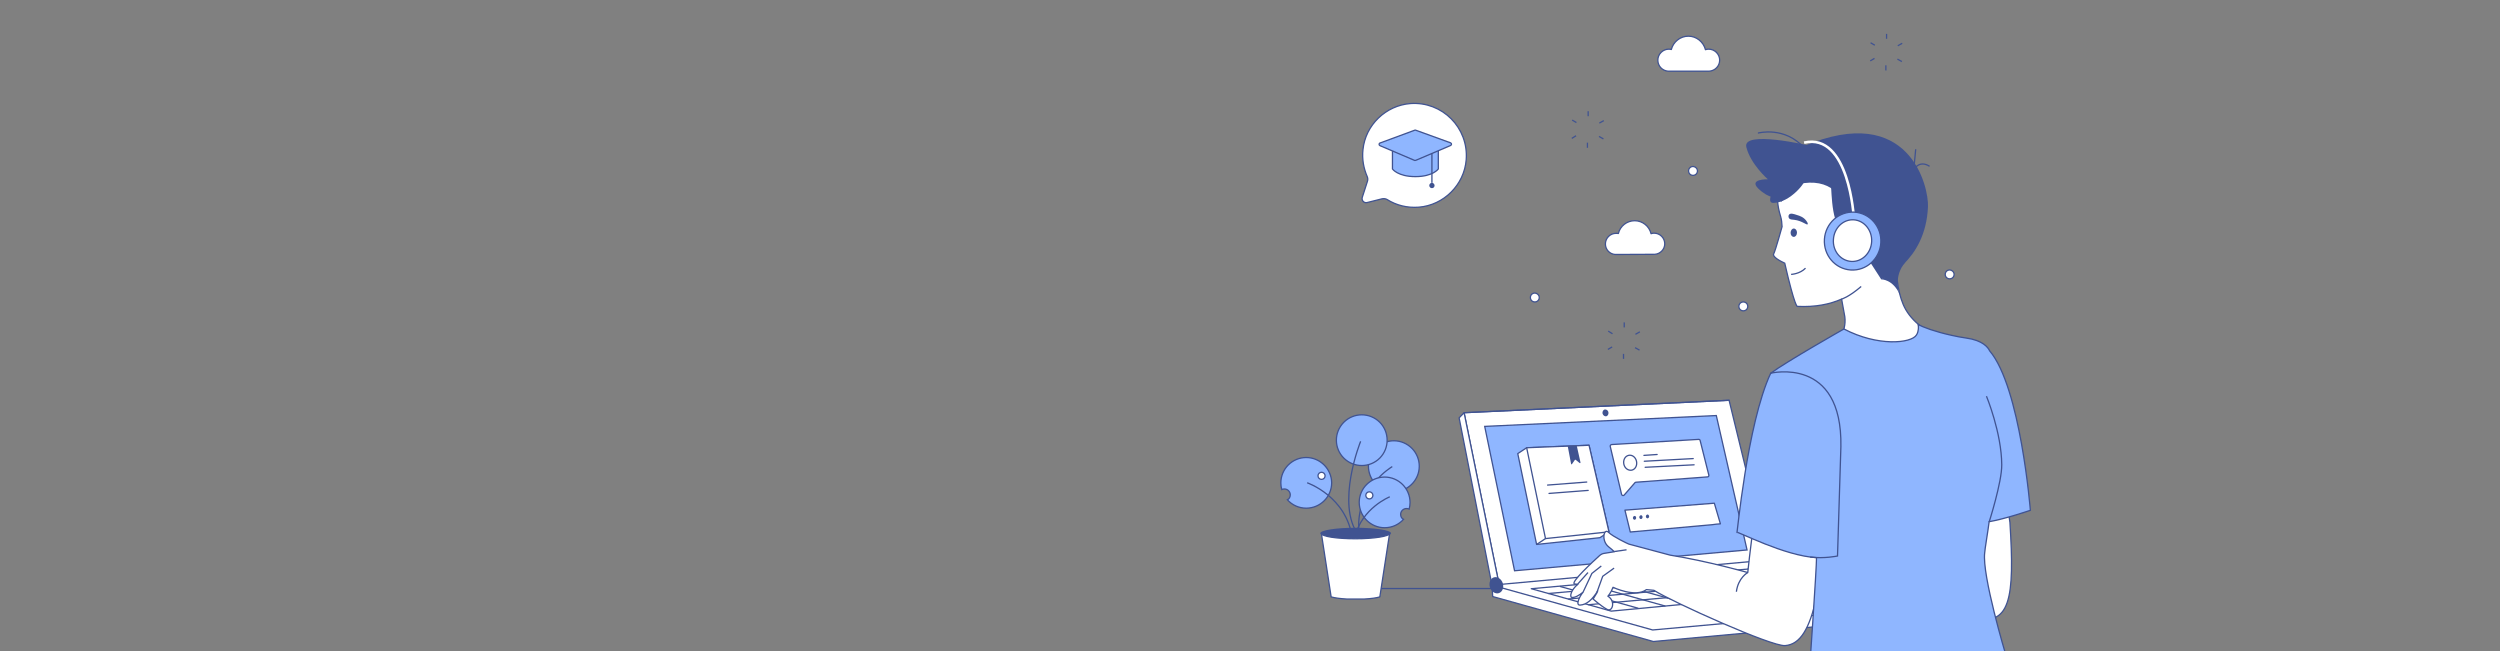 <svg width="1920" height="500" viewBox="0 0 1920 500" fill="none" xmlns="http://www.w3.org/2000/svg">
<rect x="0" y="0" width="1920" height="500" fill="#808080" stroke="none"/>
<g clip-path="url(#clip0)">
<path d="M1463.63 237.771C1452.44 218.519 1456.67 177.967 1456.67 177.967L1454.21 180.288C1465.4 150.933 1455.98 139.054 1455.98 139.054C1428.27 97.819 1386.78 125.127 1386.78 125.127C1386.78 125.127 1356.34 130.042 1367.53 166.361C1368.21 168.546 1368.49 171.277 1368.62 174.008C1368.49 174.281 1363.84 191.621 1362.21 194.898C1360.98 197.219 1367.12 200.496 1370.67 202.134C1378.59 236.542 1380.36 235.313 1380.36 235.313C1394.28 235.996 1405.34 233.675 1414.35 229.715C1415.58 236.133 1416.81 243.233 1416.81 243.233C1419.81 266.99 1386.37 282.283 1386.37 282.283L1449.84 306.313L1513.04 266.034C1513.04 265.761 1477.28 261.256 1463.63 237.771Z" fill="white" stroke="#405391" stroke-miterlimit="10"/>
<path d="M1145.85 449.406L1358.25 430.017L1481.65 464.561L1482.19 473.3L1269.79 492.688L1146.39 458.144L1145.85 449.406Z" fill="white" stroke="#405391" stroke-miterlimit="10" stroke-linejoin="round"/>
<path d="M1151.58 450.225L1359.75 437.937L1327.94 307.406L1124.42 316.963L1151.58 450.225Z" fill="white" stroke="#405391" stroke-miterlimit="10" stroke-linejoin="round"/>
<path d="M1235.26 316.554C1235.53 317.919 1234.85 319.421 1233.62 319.694C1232.39 319.967 1231.16 319.011 1230.75 317.646C1230.48 316.281 1231.16 314.779 1232.39 314.506C1233.62 314.233 1234.99 315.188 1235.26 316.554Z" fill="#405391"/>
<path d="M1124.42 316.963L1327.94 307.406L1124.42 316.963L1151.58 450.225L1145.85 449.542L1120.6 320.923L1124.42 316.963Z" fill="white"/>
<path d="M1124.42 316.963L1327.94 307.406L1124.42 316.963ZM1124.42 316.963L1151.58 450.225L1145.85 449.542L1120.6 320.923L1124.42 316.963Z" stroke="#405391" stroke-miterlimit="10" stroke-linejoin="round"/>
<path d="M1140.25 327.477L1318.12 319.148L1341.73 422.371L1163.18 438.346L1140.25 327.477Z" fill="#8FB6FF" stroke="#405391" stroke-miterlimit="10"/>
<path d="M1145.85 449.406L1269.25 483.813L1481.65 464.561L1358.25 430.017L1145.85 449.406Z" fill="white" stroke="#405391" stroke-miterlimit="10" stroke-linejoin="round"/>
<path d="M1237.44 469.34L1176.02 452.137L1357.7 435.615L1417.49 452.273L1237.44 469.34Z" fill="white" stroke="#405391" stroke-miterlimit="10" stroke-linejoin="round"/>
<path d="M1189.12 455.823L1371.49 439.438" stroke="#405391" stroke-miterlimit="10" stroke-linejoin="round"/>
<path d="M1204.41 460.056L1386.78 443.808" stroke="#405391" stroke-miterlimit="10" stroke-linejoin="round"/>
<path d="M1219.7 464.425L1402.07 448.04" stroke="#405391" stroke-miterlimit="10" stroke-linejoin="round"/>
<path d="M1197.99 450.361L1258.19 467.156" stroke="#405391" stroke-miterlimit="10" stroke-linejoin="round"/>
<path d="M1218.33 448.587L1278.67 465.381" stroke="#405391" stroke-miterlimit="10" stroke-linecap="round" stroke-linejoin="round"/>
<path d="M1235.8 446.812L1296.14 463.606" stroke="#405391" stroke-miterlimit="10" stroke-linecap="round" stroke-linejoin="round"/>
<path d="M1253.41 445.173L1313.61 461.967" stroke="#405391" stroke-miterlimit="10" stroke-linecap="round" stroke-linejoin="round"/>
<path d="M1270.89 443.398L1331.08 460.192" stroke="#405391" stroke-miterlimit="10" stroke-linecap="round" stroke-linejoin="round"/>
<path d="M1289.18 442.033L1348.69 458.554" stroke="#405391" stroke-miterlimit="10" stroke-linecap="round" stroke-linejoin="round"/>
<path d="M1306.65 440.258L1366.71 456.915" stroke="#405391" stroke-miterlimit="10" stroke-linecap="round" stroke-linejoin="round"/>
<path d="M1324.4 438.619L1384.18 455.277" stroke="#405391" stroke-miterlimit="10" stroke-linecap="round" stroke-linejoin="round"/>
<path d="M1342.55 437.117L1401.66 453.502" stroke="#405391" stroke-miterlimit="10" stroke-linecap="round" stroke-linejoin="round"/>
<path d="M1237.85 341.404L1304.6 337.444C1305.15 337.444 1305.56 337.717 1305.69 338.263L1312.38 364.888C1312.52 365.571 1312.11 366.254 1311.43 366.254L1256.42 370.35C1256.14 370.35 1256.01 370.486 1255.73 370.623L1247.27 380.317C1246.59 380.863 1245.63 380.59 1245.36 379.635L1236.62 342.633C1236.62 342.087 1237.17 341.404 1237.85 341.404Z" fill="white" stroke="#405391" stroke-miterlimit="10" stroke-linejoin="round"/>
<path d="M1247.95 391.787L1316.61 386.462L1321.26 402.3L1317.98 402.573L1314.84 402.983L1252.05 408.581L1247.95 391.787Z" fill="white" stroke="#405391" stroke-miterlimit="10" stroke-linejoin="round"/>
<path d="M1235.67 408.444L1220.38 341.95L1172.47 343.862L1165.64 348.367L1180.11 418.138L1228.71 412.95L1235.67 408.444Z" fill="white" stroke="#405391" stroke-miterlimit="10" stroke-linejoin="round"/>
<path d="M1172.47 343.862L1220.38 341.95L1235.67 408.444L1186.94 413.633L1172.47 343.862Z" fill="white" stroke="#405391" stroke-miterlimit="10" stroke-linejoin="round"/>
<path d="M1180.11 418.138L1186.94 413.633" stroke="#405391" stroke-miterlimit="10"/>
<path d="M1204 342.633L1206.59 356.287C1206.59 356.696 1207.14 356.696 1207.28 356.423L1209.46 353.283C1209.6 353.01 1210.01 353.01 1210.14 353.146L1213.14 355.604C1213.42 355.877 1213.83 355.604 1213.83 355.194L1210.96 342.36L1204 342.633Z" fill="#405391"/>
<path d="M1188.57 372.534L1218.6 370.213" stroke="#405391" stroke-miterlimit="10" stroke-linecap="round" stroke-linejoin="round"/>
<path d="M1189.67 378.952L1219.7 376.631" stroke="#405391" stroke-miterlimit="10" stroke-linecap="round" stroke-linejoin="round"/>
<path d="M1262.56 349.733L1272.66 349.05" stroke="#405391" stroke-miterlimit="10" stroke-linecap="round" stroke-linejoin="round"/>
<path d="M1262.83 354.238L1300.37 352.19" stroke="#405391" stroke-miterlimit="10" stroke-linecap="round" stroke-linejoin="round"/>
<path d="M1263.51 358.881L1301.05 356.969" stroke="#405391" stroke-miterlimit="10" stroke-linecap="round" stroke-linejoin="round"/>
<path d="M1256.83 354.238C1257.51 357.379 1256.01 360.383 1253.28 361.065C1250.55 361.612 1247.82 359.7 1247.13 356.56C1246.45 353.419 1247.95 350.415 1250.68 349.733C1253.41 349.05 1256.14 351.098 1256.83 354.238Z" fill="white" stroke="#405391" stroke-miterlimit="10" stroke-linejoin="round"/>
<path d="M1256.55 397.385C1256.69 398.204 1256.28 398.886 1255.6 399.159C1254.91 399.296 1254.23 398.75 1254.1 398.067C1253.96 397.248 1254.37 396.565 1255.05 396.292C1255.73 396.019 1256.42 396.565 1256.55 397.385Z" fill="#405391"/>
<path d="M1261.47 396.838C1261.6 397.658 1261.19 398.34 1260.51 398.613C1259.83 398.75 1259.15 398.204 1259.01 397.521C1258.87 396.702 1259.28 396.019 1259.97 395.746C1260.65 395.473 1261.33 396.019 1261.47 396.838Z" fill="#405391"/>
<path d="M1266.52 396.292C1266.65 397.112 1266.24 397.794 1265.56 398.067C1264.88 398.204 1264.2 397.658 1264.06 396.975C1263.92 396.156 1264.33 395.473 1265.02 395.2C1265.56 394.927 1266.24 395.473 1266.52 396.292Z" fill="#405391"/>
<path d="M1510.86 277.367C1510.86 277.367 1508.13 262.348 1506.63 314.779C1505.26 363.933 1504.72 415.544 1504.72 415.544C1504.72 415.544 1478.1 416.363 1449.57 428.788L1431.14 436.435C1431.14 436.435 1479.05 462.923 1513.04 473.573C1544.44 483.267 1547.31 459.373 1543.62 401.071C1543.62 401.071 1525.87 281.463 1510.86 277.367Z" fill="white" stroke="#405391" stroke-miterlimit="10" stroke-linejoin="round"/>
<path d="M1385 112.292C1385 112.292 1345.01 133.592 1367.94 155.029L1395.1 127.858L1385 112.292Z" fill="#405391"/>
<path d="M1444.79 214.559C1444.79 214.559 1453.8 214.286 1459.12 226.438C1459.12 226.438 1453.25 212.648 1463.49 201.179L1444.79 214.559Z" fill="#405391"/>
<path d="M1385 112.292C1385 112.292 1336.13 160.217 1365.35 146.837C1426.64 118.846 1423.5 189.437 1423.5 189.437C1423.5 189.437 1431.96 181.79 1428.82 189.846L1444.79 214.56C1444.79 214.56 1478.92 201.725 1480.69 158.715C1481.37 144.106 1467.04 77.612 1385 112.292Z" fill="#405391"/>
<path d="M1406.02 140.692C1406.98 148.065 1406.02 177.285 1418.99 179.469C1431.96 181.654 1416.81 142.74 1416.81 142.74L1406.02 140.692Z" fill="#405391"/>
<path d="M1364.94 298.121C1349.51 367.756 1342.28 439.711 1342.28 439.711C1342.28 439.711 1311.7 430.973 1282.62 426.331L1250.96 417.865C1249.86 417.456 1238.94 412.267 1235.39 408.854C1231.71 405.167 1229.53 415.408 1235.53 420.05C1237.31 421.415 1238.67 422.644 1239.76 423.736L1232.12 424.965C1230.75 425.102 1229.53 425.785 1228.57 426.604C1223.25 431.383 1205.91 447.494 1209.19 448.45C1210.01 448.723 1210.96 448.723 1211.92 448.586C1206.05 453.502 1205.5 458.554 1207.14 458.827C1209.6 459.1 1212.74 457.325 1215.87 454.731C1213.14 457.871 1209.73 464.971 1213.55 464.698C1218.6 464.425 1222.97 460.465 1227.07 453.775C1227.07 453.775 1226.11 455.55 1226.52 455.14L1223.52 460.056C1223.52 460.056 1229.66 465.517 1234.17 467.975C1238.4 470.433 1240.99 461.558 1234.85 457.871C1234.85 457.871 1237.03 455.686 1238.81 451.044C1238.81 451.044 1255.87 459.236 1264.47 452.819L1270.2 453.365C1285.08 462.65 1360.57 496.648 1370.94 495.829C1394.42 494.054 1398.93 447.904 1410.26 346.865C1410.12 346.729 1371.9 266.854 1364.94 298.121Z" fill="white" stroke="#405391" stroke-miterlimit="10" stroke-linejoin="round"/>
<path d="M1342.28 439.711C1342.28 439.711 1334.91 443.671 1333.54 454.458" stroke="#405391" stroke-miterlimit="10"/>
<path d="M1527.65 400.661C1539.8 398.613 1559.32 391.923 1559.32 391.923C1559.32 391.923 1551.81 297.438 1528.06 269.448C1526.83 266.854 1522.87 261.392 1510.04 259.617C1506.22 259.071 1502.53 258.388 1498.98 257.569C1486.42 254.838 1476.32 251.152 1473.46 249.24C1473.46 249.24 1473.46 249.377 1473.46 249.513C1473.46 249.513 1473.32 249.377 1473.18 249.377C1473.18 249.377 1473.73 251.971 1472.91 254.838C1472.77 255.111 1472.77 255.384 1472.64 255.658C1472.64 255.794 1472.5 255.931 1472.5 256.067C1472.36 256.477 1472.09 256.886 1471.82 257.296C1467.86 263.713 1442.06 266.308 1416.13 252.654C1416.13 252.654 1371.63 277.913 1359.89 286.652C1341.73 325.429 1333.95 412.95 1333.95 408.854C1333.95 407.761 1370.94 427.15 1395.1 428.242C1395.24 435.069 1389.23 521.908 1389.23 521.908C1389.23 521.908 1493.93 527.233 1540.34 502.519C1540.34 502.519 1522.05 441.623 1524.24 424.556C1524.24 422.644 1527.1 405.713 1527.65 400.661Z" fill="#8FB6FF" stroke="#405391" stroke-miterlimit="10"/>
<path d="M1389.23 111.746C1389.23 111.746 1337.91 99.731 1341.18 112.975C1344.46 126.219 1357.7 137.688 1357.7 137.688C1357.7 137.688 1342.55 137.279 1350.47 144.925C1358.38 152.571 1365.07 152.025 1365.07 152.025L1389.23 111.746Z" fill="#405391"/>
<path d="M1414.35 229.715C1414.35 229.715 1419.67 228.35 1429.37 220.021" stroke="#405391" stroke-miterlimit="10"/>
<path d="M1423.77 167.59C1423.77 167.59 1420.22 101.506 1385.55 109.562" stroke="white" stroke-width="2" stroke-miterlimit="10"/>
<path d="M1444.47 186.537C1445.26 174.271 1436.21 163.703 1424.24 162.932C1412.28 162.161 1401.95 171.479 1401.15 183.745C1400.36 196.01 1409.42 206.579 1421.38 207.35C1433.34 208.121 1443.68 198.802 1444.47 186.537Z" fill="#8FB6FF" stroke="#405391" stroke-miterlimit="10"/>
<path d="M1437.42 185.75C1436.87 194.625 1429.78 201.315 1421.72 200.769C1413.53 200.223 1407.39 192.713 1408.07 183.838C1408.62 174.963 1415.72 168.273 1423.77 168.819C1431.82 169.365 1437.97 177.011 1437.42 185.75Z" fill="white" stroke="#405391" stroke-miterlimit="10"/>
<path d="M1375.17 178.787C1375.17 180.562 1376.27 181.927 1377.63 181.927C1379 181.927 1380.09 180.425 1380.09 178.65C1380.09 176.875 1379 175.51 1377.63 175.51C1376.27 175.51 1375.17 177.012 1375.17 178.787Z" fill="#405391"/>
<path d="M1387.19 169.502C1385.14 166.771 1382.41 165.815 1380.09 165.133C1377.63 164.313 1375.17 163.494 1374.08 164.723C1373.4 165.406 1373.4 166.771 1373.95 167.59C1374.76 168.683 1376.4 168.683 1377.9 168.819C1384.05 169.502 1387.6 173.188 1388.28 172.233C1388.69 171.55 1387.73 170.185 1387.19 169.502Z" fill="#405391"/>
<path d="M1375.58 210.736C1375.58 210.736 1382.27 210.463 1386.64 205.958" stroke="#405391" stroke-miterlimit="10"/>
<path d="M1350.06 102.188C1350.47 102.188 1370.67 96.59 1385.96 113.931" stroke="#405391" stroke-miterlimit="10"/>
<path d="M1471.27 114.613L1469.77 130.315C1469.77 130.315 1473.87 122.533 1481.92 127.721" stroke="#405391" stroke-miterlimit="10"/>
<path d="M1370.26 131.681C1370.26 131.681 1353.2 155.848 1361.93 155.848C1375.17 155.711 1388.14 138.644 1385.82 137.688C1383.23 136.869 1370.26 131.681 1370.26 131.681Z" fill="#405391"/>
<path d="M1215.87 454.594L1222.56 440.394L1229.8 434.66" fill="white"/>
<path d="M1215.87 454.594L1222.56 440.394L1229.8 434.66" stroke="#405391" stroke-miterlimit="10"/>
<path d="M1211.78 448.45L1219.56 439.711" stroke="#405391" stroke-miterlimit="10"/>
<path d="M1239.63 436.298L1230.89 442.579L1226.39 455.004" fill="white"/>
<path d="M1239.63 436.298L1230.89 442.579L1226.39 455.004" stroke="#405391" stroke-miterlimit="10" stroke-linejoin="round"/>
<path d="M1359.75 286.652C1359.75 286.652 1415.03 272.998 1413.8 343.042L1411.21 427.013C1411.21 427.013 1400.84 429.198 1390.19 427.833" stroke="#405391" stroke-miterlimit="10"/>
<path d="M1525.6 304.265C1525.6 304.265 1537.2 332.256 1537.34 356.969C1537.48 370.213 1527.65 400.934 1527.65 400.934" stroke="#405391" stroke-miterlimit="10"/>
<path d="M1239.63 423.6L1249.18 422.235" stroke="#405391" stroke-miterlimit="10" stroke-linejoin="round"/>
<path d="M1044.97 452H1146.39" stroke="#405391" stroke-miterlimit="10" stroke-linejoin="round"/>
<path d="M1342.28 235.313C1342.28 237.225 1340.78 238.727 1338.86 238.727C1336.95 238.727 1335.45 237.225 1335.45 235.313C1335.45 233.402 1336.95 231.9 1338.86 231.9C1340.78 231.9 1342.28 233.402 1342.28 235.313Z" fill="white" stroke="#405391" stroke-miterlimit="10" stroke-linejoin="round"/>
<path d="M1500.76 210.737C1500.76 212.648 1499.26 214.15 1497.34 214.15C1495.43 214.15 1493.93 212.648 1493.93 210.737C1493.93 208.825 1495.43 207.323 1497.34 207.323C1499.26 207.46 1500.76 208.962 1500.76 210.737Z" fill="white" stroke="#405391" stroke-miterlimit="10" stroke-linejoin="round"/>
<path d="M1303.65 131.271C1303.65 133.183 1302.15 134.685 1300.23 134.685C1298.32 134.685 1296.82 133.183 1296.82 131.271C1296.82 129.36 1298.32 127.858 1300.23 127.858C1302.15 127.994 1303.65 129.496 1303.65 131.271Z" fill="white" stroke="#405391" stroke-miterlimit="10" stroke-linejoin="round"/>
<path d="M1182.16 228.487C1182.16 230.398 1180.66 231.9 1178.75 231.9C1176.83 231.9 1175.33 230.398 1175.33 228.487C1175.33 226.575 1176.83 225.073 1178.75 225.073C1180.66 225.21 1182.16 226.712 1182.16 228.487Z" fill="white" stroke="#405391" stroke-miterlimit="10" stroke-linejoin="round"/>
<path d="M1270.89 195.308C1275.12 195.035 1278.53 191.485 1278.53 187.252C1278.53 182.746 1274.84 179.06 1270.34 179.06C1269.52 179.06 1268.7 179.196 1268.02 179.469C1266.65 173.735 1261.47 169.502 1255.46 169.502C1249.45 169.502 1244.27 173.598 1242.9 179.333C1242.36 179.196 1241.67 179.196 1241.13 179.196C1236.62 179.196 1232.94 182.883 1232.94 187.388C1232.94 191.621 1236.21 195.171 1240.45 195.444L1270.89 195.308Z" fill="white" stroke="#405391" stroke-miterlimit="10" stroke-linejoin="round"/>
<path d="M1312.66 54.673C1317.16 54.4 1320.71 50.714 1320.71 46.208C1320.71 41.565 1316.89 37.742 1312.25 37.742C1311.43 37.742 1310.61 37.879 1309.79 38.152C1308.29 32.281 1302.96 27.775 1296.68 27.775C1290.41 27.775 1285.08 32.144 1283.58 38.015C1283.03 37.879 1282.35 37.742 1281.67 37.742C1277.03 37.742 1273.21 41.565 1273.21 46.208C1273.21 50.714 1276.62 54.264 1280.99 54.673H1312.66Z" fill="white" stroke="#405391" stroke-miterlimit="10" stroke-linejoin="round"/>
<path d="M1448.89 26V29.823" stroke="#405391" stroke-miterlimit="10" stroke-linejoin="round"/>
<path d="M1436.6 32.827L1439.88 34.738" stroke="#405391" stroke-miterlimit="10" stroke-linejoin="round"/>
<path d="M1436.33 46.754L1439.6 44.842" stroke="#405391" stroke-miterlimit="10" stroke-linejoin="round"/>
<path d="M1448.34 54.127V50.167" stroke="#405391" stroke-miterlimit="10" stroke-linejoin="round"/>
<path d="M1460.63 47.3L1457.21 45.388" stroke="#405391" stroke-miterlimit="10" stroke-linejoin="round"/>
<path d="M1460.9 33.237L1457.49 35.148" stroke="#405391" stroke-miterlimit="10" stroke-linejoin="round"/>
<path d="M1219.7 85.394V89.217" stroke="#405391" stroke-miterlimit="10" stroke-linejoin="round"/>
<path d="M1207.41 92.221L1210.69 94.133" stroke="#405391" stroke-miterlimit="10" stroke-linejoin="round"/>
<path d="M1207.14 106.285L1210.41 104.237" stroke="#405391" stroke-miterlimit="10" stroke-linejoin="round"/>
<path d="M1219.15 113.521V109.562" stroke="#405391" stroke-miterlimit="10" stroke-linejoin="round"/>
<path d="M1231.44 106.694L1228.02 104.783" stroke="#405391" stroke-miterlimit="10" stroke-linejoin="round"/>
<path d="M1231.71 92.631L1228.3 94.542" stroke="#405391" stroke-miterlimit="10" stroke-linejoin="round"/>
<path d="M1247.41 247.602V251.425" stroke="#405391" stroke-miterlimit="10" stroke-linejoin="round"/>
<path d="M1235.12 254.292L1238.4 256.34" stroke="#405391" stroke-miterlimit="10" stroke-linejoin="round"/>
<path d="M1234.85 268.356L1238.12 266.444" stroke="#405391" stroke-miterlimit="10" stroke-linejoin="round"/>
<path d="M1246.86 275.592V271.769" stroke="#405391" stroke-miterlimit="10" stroke-linejoin="round"/>
<path d="M1259.15 268.902L1255.73 266.99" stroke="#405391" stroke-miterlimit="10" stroke-linejoin="round"/>
<path d="M1259.42 254.839L1256.01 256.75" stroke="#405391" stroke-miterlimit="10" stroke-linejoin="round"/>
<path d="M1041.15 413.769C1056.15 413.769 1068.31 411.874 1068.31 409.537C1068.31 407.199 1056.15 405.304 1041.15 405.304C1026.15 405.304 1013.99 407.199 1013.99 409.537C1013.99 411.874 1026.15 413.769 1041.15 413.769Z" fill="#405391"/>
<path d="M1034.33 460.056H1047.84C1052.89 459.783 1057.12 459.237 1059.71 458.417L1067.22 409.673H1067.09C1067.09 411.858 1055.35 413.769 1041.01 413.769C1026.54 413.769 1014.94 411.994 1014.94 409.673H1014.81L1022.31 458.417C1025.18 459.237 1029.27 459.783 1034.33 460.056Z" fill="white" stroke="#405391" stroke-miterlimit="10" stroke-linejoin="round"/>
<path d="M1003.2 351.371C992.419 351.371 983.683 360.11 983.683 370.896C983.683 372.671 983.956 374.31 984.365 375.948C984.911 375.675 985.594 375.538 986.413 375.538C988.87 375.538 990.917 377.586 990.917 380.044C990.917 381.683 990.098 383.185 988.733 383.867C992.282 387.827 997.469 390.285 1003.2 390.285C1013.99 390.285 1022.72 381.546 1022.72 370.76C1022.59 360.11 1013.85 351.371 1003.2 351.371Z" fill="#8FB6FF" stroke="#405391" stroke-miterlimit="10"/>
<path d="M1017.67 365.435C1017.67 366.937 1016.44 368.165 1014.94 368.165C1013.44 368.165 1012.21 366.937 1012.21 365.435C1012.21 363.933 1013.44 362.704 1014.94 362.704C1016.44 362.704 1017.67 363.933 1017.67 365.435Z" fill="white" stroke="#405391" stroke-miterlimit="10" stroke-linejoin="round"/>
<path d="M1086.56 369.104C1092.67 360.218 1090.42 348.062 1081.53 341.952C1072.65 335.843 1060.5 338.093 1054.39 346.978C1048.28 355.864 1050.53 368.02 1059.41 374.13C1068.3 380.239 1080.45 377.989 1086.56 369.104Z" fill="#8FB6FF" stroke="#405391" stroke-miterlimit="10"/>
<path d="M1069.27 358.335C1069.27 358.335 1041.29 374.583 1043.61 407.079" stroke="#405391" stroke-miterlimit="10" stroke-linejoin="round"/>
<path d="M1032.14 351.917C1039.79 359.427 1052.07 359.427 1059.71 351.781C1067.22 344.135 1067.22 331.846 1059.58 324.2C1051.93 316.69 1039.65 316.69 1032 324.337C1024.36 332.119 1024.5 344.408 1032.14 351.917Z" fill="#8FB6FF" stroke="#405391" stroke-miterlimit="10"/>
<path d="M1044.97 338.946C1044.97 338.946 1025.45 387.144 1043.47 411.312" stroke="#405391" stroke-miterlimit="10" stroke-linejoin="round"/>
<path d="M1003.89 370.76C1003.89 370.76 1034.46 381.273 1038.56 413.633" stroke="#405391" stroke-miterlimit="10" stroke-linejoin="round"/>
<path d="M1063.4 366.39C1074.18 366.39 1082.92 375.129 1082.92 385.915C1082.92 387.69 1082.65 389.329 1082.24 390.967C1081.69 390.694 1081.01 390.558 1080.19 390.558C1077.73 390.558 1075.69 392.606 1075.69 395.063C1075.69 396.702 1076.5 398.204 1077.87 398.887C1074.32 402.846 1069.13 405.304 1063.4 405.304C1052.62 405.304 1043.88 396.565 1043.88 385.779C1043.88 375.129 1052.62 366.39 1063.4 366.39Z" fill="#8FB6FF" stroke="#405391" stroke-miterlimit="10"/>
<path d="M1048.93 380.454C1048.93 381.956 1050.16 383.185 1051.66 383.185C1053.16 383.185 1054.39 381.956 1054.39 380.454C1054.39 378.952 1053.16 377.723 1051.66 377.723C1050.16 377.723 1048.93 378.952 1048.93 380.454Z" fill="white" stroke="#405391" stroke-miterlimit="10" stroke-linejoin="round"/>
<path d="M1067.36 381.546C1067.36 381.546 1045.79 390.148 1040.47 412.677" stroke="#405391" stroke-miterlimit="10" stroke-linejoin="round"/>
<path d="M1154.18 448.04C1155.13 451.454 1153.77 454.731 1151.04 455.55C1148.31 456.369 1145.3 454.321 1144.21 450.908C1143.25 447.494 1144.62 444.217 1147.35 443.398C1150.08 442.579 1153.22 444.763 1154.18 448.04Z" fill="#405391"/>
<path d="M1083.19 79.523C1064.22 81.025 1048.66 96.044 1046.75 114.887C1045.93 122.26 1047.29 129.36 1050.02 135.64C1050.57 136.869 1050.57 138.098 1050.16 139.327L1046.2 151.615C1045.52 153.937 1047.57 156.121 1049.89 155.575L1061.35 152.708C1062.72 152.435 1064.22 152.571 1065.31 153.254C1072.27 157.623 1080.6 159.808 1089.61 159.125C1108.86 157.623 1124.55 141.921 1126.06 122.669C1127.97 98.092 1107.63 77.748 1083.19 79.523Z" fill="white" stroke="#405391" stroke-miterlimit="10" stroke-linejoin="round"/>
<path d="M1104.62 114.75V129.769C1104.62 129.769 1100.53 135.64 1087.02 135.64C1073.5 135.64 1069.41 129.769 1069.41 129.769V114.75" fill="#8FB6FF"/>
<path d="M1104.62 114.75V129.769C1104.62 129.769 1100.53 135.64 1087.02 135.64C1073.5 135.64 1069.41 129.769 1069.41 129.769V114.75" stroke="#405391" stroke-miterlimit="10"/>
<path d="M1099.71 117.208V140.419" stroke="#405391" stroke-miterlimit="10"/>
<path d="M1086.47 123.215L1059.85 111.883C1058.9 111.473 1058.9 110.108 1059.85 109.835L1086.47 100.004C1086.74 99.867 1087.02 99.867 1087.29 100.004L1114.04 109.698C1115 110.108 1115 111.336 1114.04 111.746L1087.43 123.079C1087.15 123.215 1086.74 123.215 1086.47 123.215Z" fill="#8FB6FF" stroke="#405391" stroke-miterlimit="10"/>
<path d="M1099.71 144.515C1098.62 144.515 1097.66 143.56 1097.66 142.467C1097.66 141.375 1098.62 140.419 1099.71 140.419C1100.8 140.419 1101.76 141.375 1101.76 142.467C1101.76 143.56 1100.94 144.515 1099.71 144.515Z" fill="#405391"/>
</g>
<defs>
<clipPath id="clip0">
<rect width="1920" height="500" fill="white"/>
</clipPath>
</defs>
</svg>
